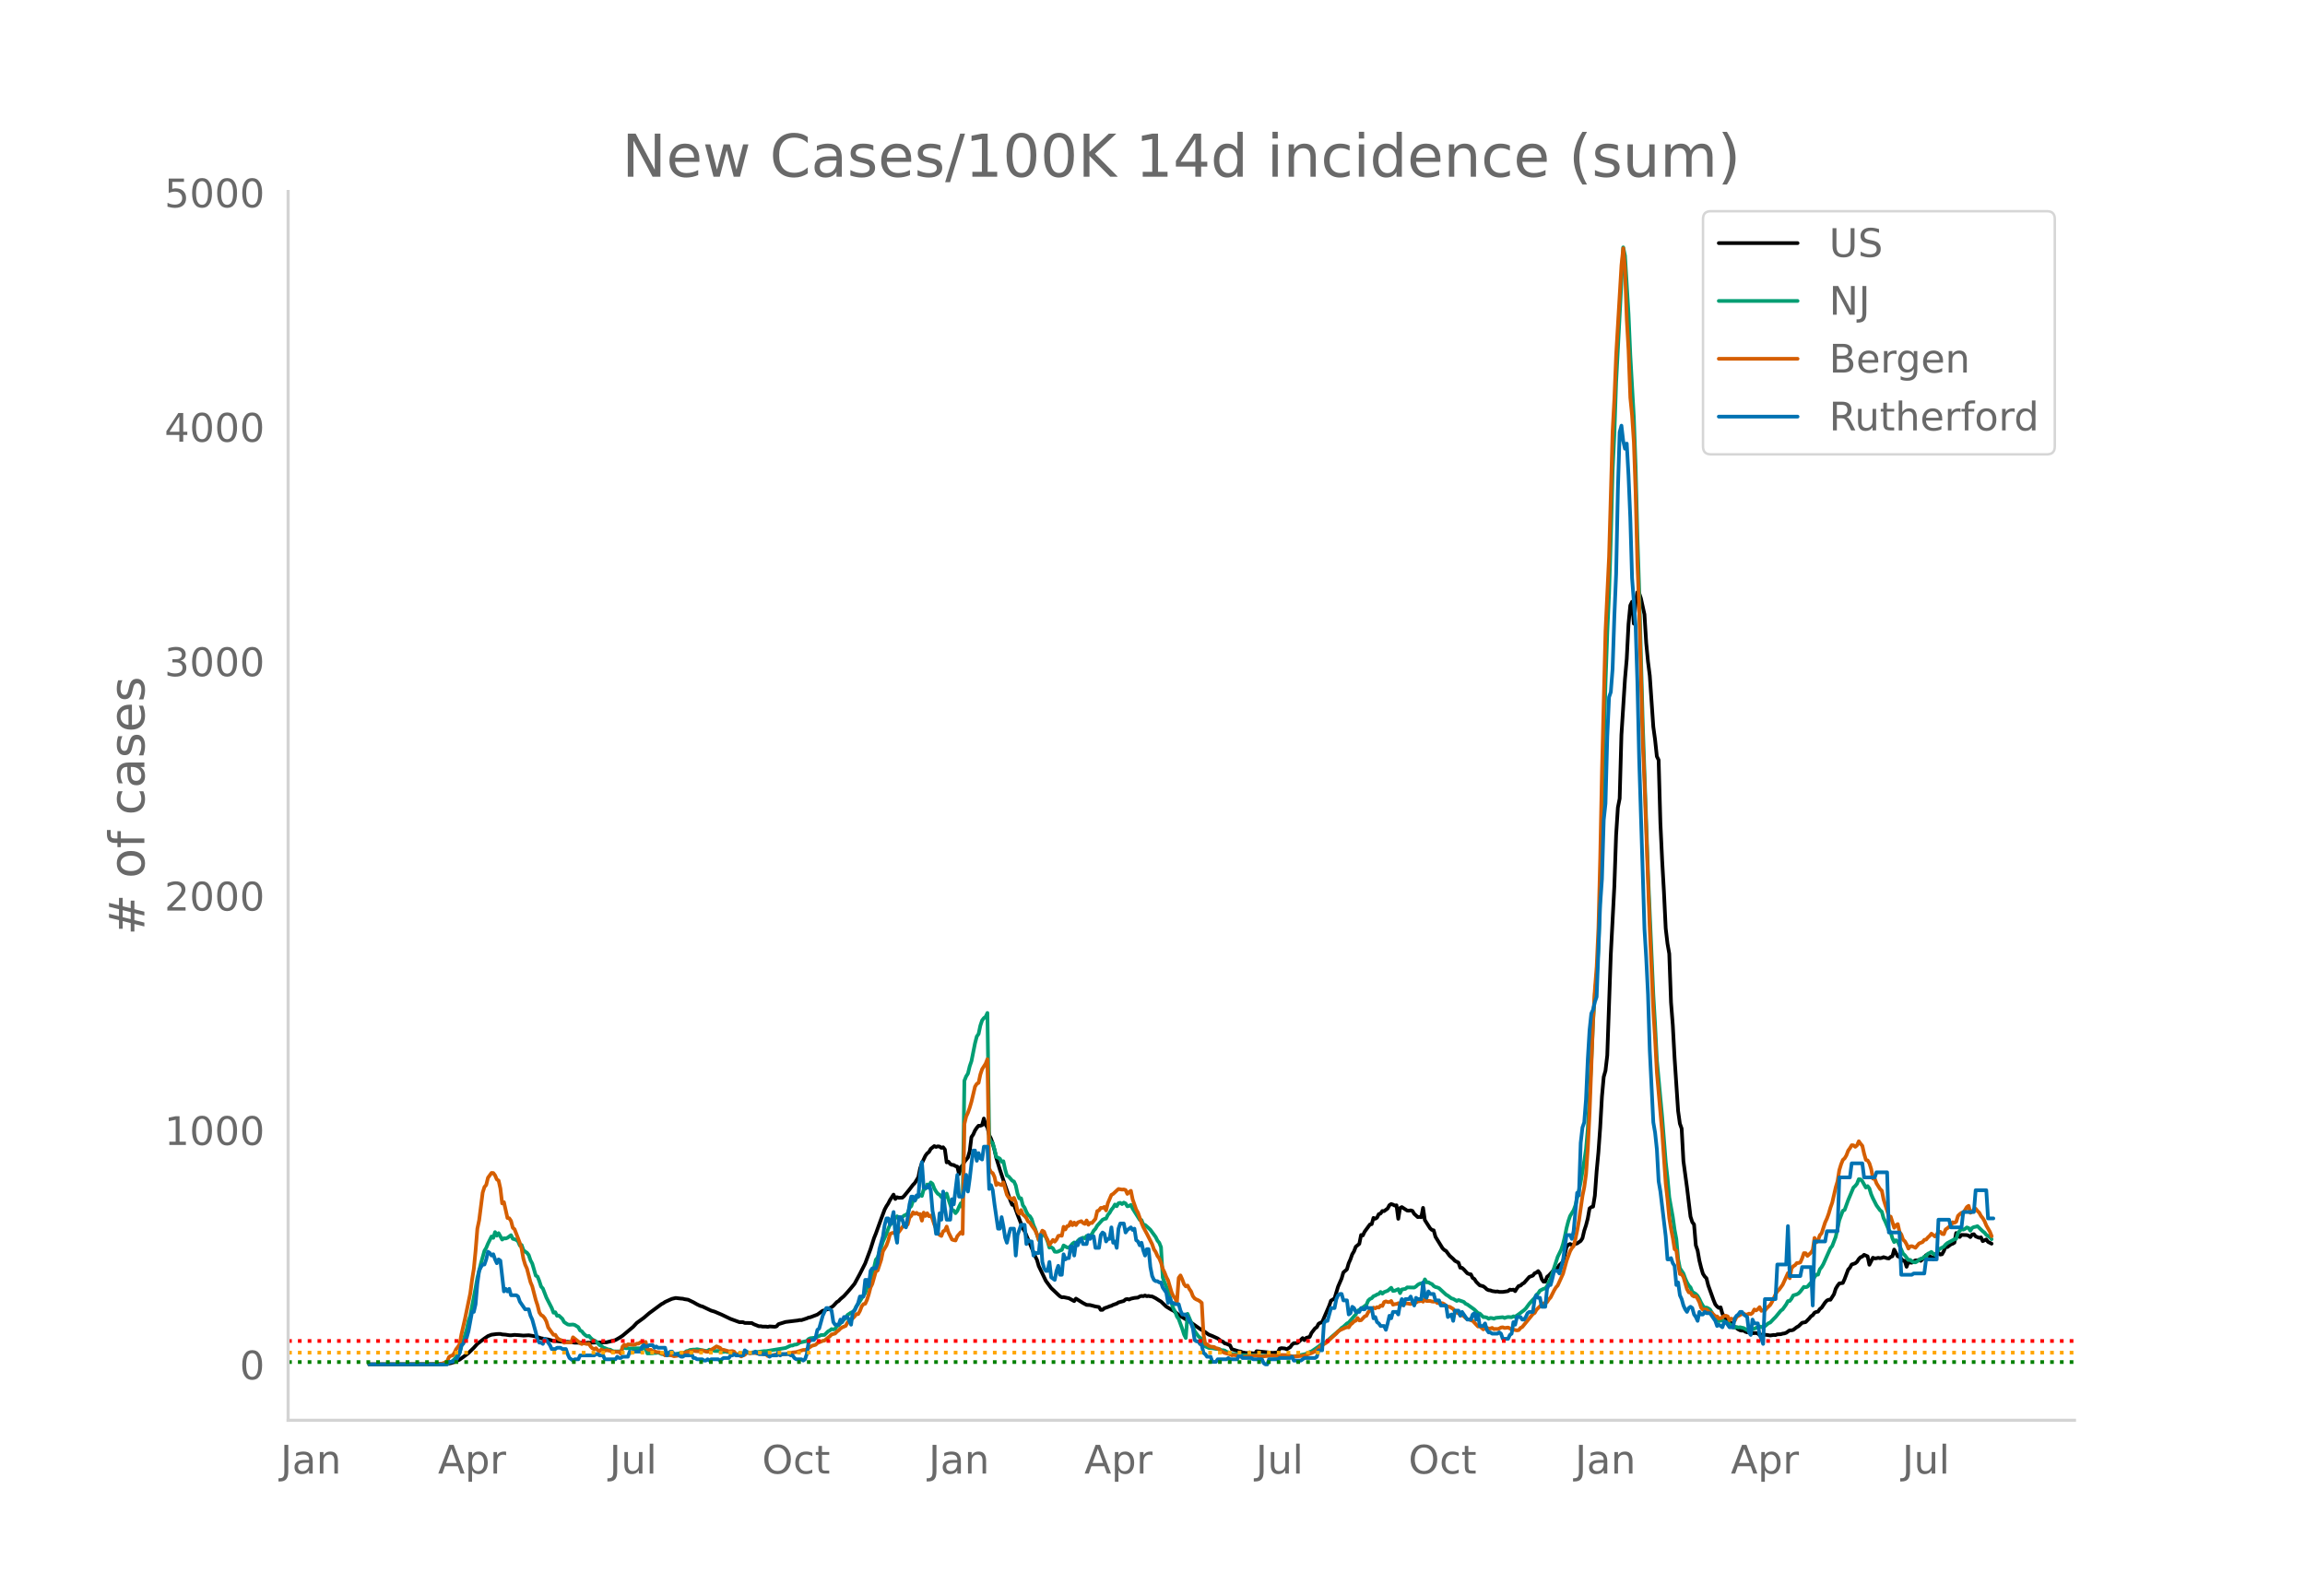 <svg height="864" viewBox="0 0 936 648" width="1248" xmlns="http://www.w3.org/2000/svg" xmlns:xlink="http://www.w3.org/1999/xlink"><defs><style>*{stroke-linecap:butt;stroke-linejoin:round}</style></defs><g id="figure_1"><path d="M0 648h936V0H0z" style="fill:#fff" id="patch_1"/><g id="axes_1"><path d="M117 576.72h725.4V77.76H117z" style="fill:none" id="patch_2"/><path clip-path="url(#p24376f0059)" d="m149.973 554.04 29.485-.102 2.157-.136 1.438-.275 1.439-.43 2.157-1.01 2.157-1.558 1.439-1.113 2.157-2.125 1.438-1.604 1.439-1.089 1.438-1.076 1.438-.981 1.439-.56 2.157-.277 1.438-.032.72.195 1.438.11 1.438.226.72.027 1.437-.173 2.158.146 1.438.137 2.158-.126 1.438.21 1.438.28 2.158.726 2.157.387.72.098 2.157.6 1.438.083 2.157.233 1.439.084.719-.043 2.876.346 3.596.053.72.12.718-.143 7.911-.183 3.596-.914 1.438-.827 1.438-.931 4.315-3.614 1.438-1.56 2.877-2.096 2.157-1.852 5.034-3.72.72-.361.719-.508 2.157-.988.72-.293 1.438-.33 2.157.246.72.045.718.196 1.439.216 2.157 1.033 1.438.827 1.439.693.719.166 3.595 1.705 1.439.427 2.876 1.232 3.596 1.724 3.596 1.31 1.438.006.72.306 2.876.049.719.442 2.157.863.72-.029.719.16 1.438-.01.719.141.72-.198 2.157.138.719-.185.719-.864 2.876-.893 3.596-.444 1.438-.168.72-.173.719.037 2.157-.707.72-.325.718-.127 2.877-1.096 2.157-1.555.72-.144.719-.372.719-.088.719-.514.72-.325.718-.544 1.439-1.545.719-.433.719-.772 1.438-1.219 1.438-1.587 1.439-1.675 1.438-1.751 2.157-3.99 2.158-4.26 2.157-5.782 1.439-4.537.719-1.77 2.157-5.973 1.438-3.834.72-1.334.719-1.084.719-1.426 1.438-2.2.72 1.76.718-.706.72.221 1.438-.059.719-.655 2.157-2.658 1.439-1.882.719-.722 1.438-2.349.72-3.545.718-2.166 1.439-3.022.719-.964.72-.549.718-1.266 1.438-1.154.72.342.719-.232.719.088.72.524.718-.234.72.92.718 5.209.72-.271.719.932.719.344.72.062.718.46.72.194.718 3.015.72-2.834.719-.634.719-1.46 1.438-1.785.72-2.518.719-5.796.719-1.017.719-1.63.719-1.082.72-.84.718-.01.72-.247.719-2.686.719 2.593.719.92.719 3.21.72 1.394.718 2.044.72 2.606.719 3.167 1.438 4.717 1.438 4.324 2.877 8.426.719 1.633.719-.021 1.438 3.973 2.158 5.507.719 1.23 1.438 3.417 2.877 6.83.719 1.45.719 2.51 2.877 5.978 2.157 2.924 2.877 2.736.719.637.719.374.719-.042 1.438.303.72.131 2.157 1.177.719-1.017 2.877 1.789 1.438.755 1.438.076 2.158.568 1.438.233.719 1.154.72-.025.718-.63 1.439-.494.719-.323.719-.19.719-.393 1.438-.485.72-.485 2.157-.589.719-.634.72-.152.718.198.72-.33 1.438-.322 1.438-.135.72-.438.718-.227.72.102.719-.283.719.297.719-.132.719.183.72.028 1.437.72 1.439.93.719.417 2.157 2.059 2.158 1.307.719.34 2.876 2.226 2.158 1.286.719.313 5.034 3.573 1.438.842 2.158 1.505 1.438.555 2.157.985 1.439 1.057.719.27.719.687.72.153 1.437.64.72 1.538 2.876.89.72.08.718.346 1.439.246.719.019.719-.28.72.311.718.071.72.211.719-1.064 6.472.69 1.438-.125.72-.045.718-1.53.72-.225 1.438.137.719.326 1.438-.884.72-1.002.719-.59 1.438-.071.719-.575 1.438-1.431.72.84.719-.923 1.438-.422.719-1.583 1.438-1.874.72-.472.719-1.384.719-.401.719-.24 2.876-6.692.72-2.043 1.438-.903 1.438-4.79 1.438-3.308.72-2.473 1.438-1.24.72-2.483.718-1.603.72-2.048.718-1.172.72-1.877 1.438-1.19.72-3.577.718.174.72-1.516 2.157-2.938.719-.13.72-2.537.718.345.72-.446.718-1.422.72-.247.719-1.028.719.048 1.438-1.07.72-1.345.718-.462.72.236.719.387.719-.112.72 5.487.718-4.378.72-.385 2.157 1.396.719.075.72-.135.718.22.72 1.183 1.438 1.315.719-.062.719.13.72-3.805.718 4.964 2.158 3.356.719.648.719.154.72 2.618 2.876 4.666.719.695.719.41 1.438 1.938 1.439 1.276.719.785 1.438.739.72 2.062.718.051.72.637 1.438 1.58.719.309.719.107.72 1.47.718.432.72 1.14 1.438 1.424 1.438.39.72.526.718.7.72.349.719.08.719.286 1.438.214.72-.073.718.195 1.439.019 2.157-.336.72-.606.718.129.72-.131.719.626.719-1.178.719-.928.719-.137.72-.698.718-.392 2.158-2.453 1.438-.534.72-.941.718-.284.72-.604.719.978.719 2.258.719 1.065.719-.01.72-1.964.718-.545 1.439-1.549.719-.974.719-.496.719-.092.72-1.118.718-.616.72-.845.719-2.688.719-3.292.719-.774.719-.36.72.39 2.157-.613 1.438-.998.719-1.1.72-3.058.718-2.189.72-2.745.719-4.11.719-.547.719-.203.719-4.448.72-9.88.718-7.652.72-9.971.719-12.725.719-7.987.719-2.506.719-6.211 1.438-40.966 1.439-27.679.719-20.773.719-11.25.719-3.643.72-25.825 1.437-22.635.72-8.247.719-14.117.719-7.604.719-1.484.72 8.9.718-8.482.72-4.29.719.316.719 2.171 1.438 6.518.72 11.653.718 7.513.72 5.679 1.438 20.786.719 5.253.719 6.78.72 1.452.718 25.58.72 15.282.719 12.648.719 14.859.719 6.195.719 4.09.72 19.839.718 9.176.72 13.286 1.438 21.538.719 5.167.719 2.02.72 13.216 1.437 10.578 1.439 11.942.719 2.25.719.937.72 8.482.718 2.07.72 4.113.719 2.905.719 2.432.719 1.123.719.734.72 2.858 2.157 6.006.719 1.74.719.859.719.562.72-.214.718 2.584 2.158 3.297.719.414.719.079.72 1.703.718-.14 1.439 1.002.719.38.719.13.719-.03.72.49.718.242 1.439.03.719.31 1.438-.066.72.198.718.66.72-.175.719-.052 1.438.138 1.438.232 1.438-.216.72.06.719-.301 1.438-.063.72-.225.718-.098.72-.246 1.438-1.011.719.014.72-.184 1.437-1.107.72-.394 1.438-1.379 1.438-.278 1.438-1.458.72-.886.719-.467.719-.992.719-.332.72-.118.718-1.038.72-.56 1.438-2.123.719-.787.719-.332.72.018 1.437-2.234.72-2.235.719-1.212.719-.946 1.438-.198.72-1.565 1.438-3.82.719-.805.719-1.3 1.438-.496.72-.587.718-1.124.72-.754.719-.269.719-.709 1.438.63.72 3.412 1.438-2.86.719.283.719-.064.719-.183.72.16.718-.123.72-.303 1.438.442.719.083.719-.626.72-.272.718-2.704 1.439 2.73.719.209 1.438 1.582.72.054.718 2.404.72-1.94.719.241.719.035.719-.566.719-.356.72.004.718-.198.72.38 1.438-1.27.719-1.035.719.07.72.225.718.538.72.836.719-2.025.719-.235.719-.363.719.699.72-.126.718-1.25.72-1.797.719.138 1.438-1.105.719-.253.72-.438.718-3.91.72.581.719 1.018.719-.839 1.438.05.72.03.718.222.72.581.719-1.026.719-.143.719.887 1.438.585.72-.182.718 1.527 1.439-.68.719.98 1.438.728h0" style="fill:none;stroke:#000;stroke-linecap:round;stroke-width:1.5" id="line2d_1"/><path clip-path="url(#p24376f0059)" d="m149.973 554.04 29.485-.105 2.157-.352.72-.329.718-.17.72-.471.719-.618 1.438-1.877.719-.77.72-2.646.718-2.066 1.439-4.836.719-3.4.719-2.109 2.157-11.329.72-4.06 1.438-5.85 1.438-5.132.72-1.196.718-1.727 1.439-2.895.719.553.719-2.336.72 1.45.718-1.02 1.438 2.605.72-.536.719.086.719-.274 1.438-1.062.72 1.451 1.438.45.719.626.719 1.685.72-.216.718 2.035.72.656.718.456.72.915.719 2.122.719 1.347 1.438 4.887.72.416.718 1.818.72 2.216.719.79 1.438 3.709 2.158 4.205.719 1.91.719-.193.719 1.447.72-.096 1.437 1.333.72 1.336 1.438.934.719.135 1.438-.096.72.184 1.438.888.719 1.32.719.372.72.925.718.654.72.473.719-.184.719.834.719.649 1.438.736 1.438 1.498.72.346.719.602 2.157.858.72.062.718.447.72.235 1.438.024.719-.021.72.42.718-1.809.72-.043.719.163.719-.035.719.141 1.438-.06 2.877-.04 1.438.125.72-.1.718 2.064 1.439-.013.719-.032.719-.143.719.002.72-.138.718.221.72.36.719.03.719.43 1.438.002 2.877-.403 2.157-.515 1.438-.018.72-.686.719-.114.719-.377 1.438-.157h.72l.718-.142 1.439.26 2.157.42.72-.025.718-.485 1.439.227.719.33 1.438-.025.72.017.718.294.72.075.719-.173.719.21.719.036 1.438.38.72.374.718.227.72-.076.719-.298 2.157-.026.72-.298.718-.17.72.218 1.438-.29.719.027 3.596-.463.719.016 7.91-1.282 2.158-.994.719-.021.72-.341.718-.048.72-.271.719-.521 2.876-.639.72-.787.718-.34 1.439-.178.719.096.719-.57.72-.248.718-.382 1.439-.061 1.438-1.426.719-.384.72-.559.718.146.72-.193.719-1.12.719-.405 2.157-2.29.72-.62.718-1.25 1.439-.961.719-.189.719-.896.72-1.514.718-.858 2.158-3.529.719-.902.719-2.283.72-1.495.718-2.08.72-1.524 1.438-6.2.719-.911.719-2.36.72-1.727.718-2.379 1.439-3.142.719-2.095.719-1.632.719-.534 1.438-2.116.72-.748.719.59.719.75.719-1.041.719-.622.72-.267.718-.655.72-2.183.719-.702.719-2.21.719.02.72-1.287.718-.433.72-.694.718.477.72-2.612.719-.338.719-1.723.72.686.718-1.499.72.577.718 1.894.72 1.214.719.916.719.42.72.936.718-.371.72.446.718-1.511.72 2.401 1.438 4.167.72.331.718 1.054.72-.902.718-1.72.72-1.414.719 1.613.719-51.356.72-1.78.718-1.118.72-2.974.719-2.102 1.438-7.22.719-2.78.72-.995.718-3.387.72-2.139.719-.926.719-.523.719-1.57.719 50.624.72 1.755.718.442.72 2.606.719 3.023 1.438.682.719 1.28.72-.204.718 3.288.72 2.514.719.407 1.438 1.685.719.363.72 1.583.718 3.352.72 1.885.719-.03.719 2.827.719 1.007.719 1.696.72 1.285.718.471.72 1.168.719 2.416.719 1.626 1.438 4.49.72-.518.718-1.927.72.014.719 1.267.719 1.75.719 2.465.719-.153.72.449.718 1.342.72.086.719-.147.719-.405.719-.238.719-1.818 1.438.816.72.09.719-.7.719-.904.719-.524.719.426.72-1.038.718-.704 1.439-.628.719.287.719-.986.719.343.72-.458.718-.666.72-1.37.719-.744.719-1.272 2.157-2.4.72-.344.718-.14.72-1.481.719-.857.719-1.28.719-.857.72-1.238.718.69.72-1.218.719-.146.719.497.719-.604.719.343.72 1.17.718-.156.72-.416.719 1.507 2.876 4.554.72.112.718 1.811.72.159 1.438 1.26.719.694 2.157 2.937.72 1.457.719.874.719 1.814.719 12.304.72 1.961 1.437 3.35 1.439 5.206.719 2.09.719 1.287.72 1.966.718 1.014 1.439 3.948.719 2.286.719 1.452.719-9.813 1.438 3.416 1.439 3.59 1.438 2.006.719.681.72.385.718 2.234.72.913 1.438.63 1.438.094 1.438.281 1.439.098.719.419.719.025.719.161.72.522.718.184 1.439.684 2.157.007 1.438.434 1.439.047 2.157.012 1.438-.108 2.158.235 2.157.103.72-.09.718.075 1.439-.067 3.595.294 1.439-.027 3.595.096 1.439-.132 3.595-.792.72-.197 1.438-.723.719-.243 1.438-.985 1.439-.993.719-.59 2.157-1.125 2.158-1.97 1.438-1.215 2.157-1.877.72-.772.719-.468 1.438-1.34.72-.365 2.156-2.519.72-.777.719-1.48 1.438-.828 2.157-1.62.72-1.707.719-.664.719-.301.72-.818.718-.244.72-.458.718-.214.72-.802.719.676.719-.618 1.438-.547 1.438-1.207.72 1.291.719-.096 1.438-.634.72 1.611.718-1.484 1.439-.244.719-.6 2.876.068.72-.446.719-.685.719-.401.719-.21.72.352.718-1.94.72 1.228.719-.045.719.46.719.278.719.79.72.413.718.161.72.298 2.876 2.652.72.404 1.437 1.09.72.2 1.438.828.719-.346 2.157.752.72.739.719.31 2.876 2.069 1.439 1.439.719.175 1.438 1.43.72.011.718.181.72.49.719-.35.719.082.719.238.719-.342 2.877-.277.719.344.719-.282.719-.15 1.438.108.72-.374.719.152 1.438-.99 2.157-1.661.72-.697 1.438-1.954 1.438-1.577.72-.74.718-1.26.72-.612.719-1.101 1.438-.724.719-.18.72-.942.718-1.62.72-1.33 1.438-4.514 1.438-4.404 1.438-2.953.72-2.197.719-2.964.719-3.557.719-2.793.719-2.115 1.438-2.34.72-1.93 1.438-6.103.719-3.462 1.438-8.525.72-4.87.718-8.196 1.439-27.845.719-15.952.719-11.057.72-6.915.718-11.614.72-23.024 1.438-58.17.719-26.52.719-20.477.72-15.698.718-22.634.72-27.198.719-15.156.719-20.92 2.876-54.733.72 3.427 1.438 23.704.719 16.645 1.438 25.369.72 19.817.718 28.261.72 21.638 1.438 53.963 2.157 61.32 2.158 49.39.719 12.303.719 14.219 2.157 23.147 1.439 18.245.719 6.39.719 7.9 1.438 8.062.72 5.142.719 3.785.719 8.08.719 3.737 1.438 2.16.72 2.01.718 1.607.72 1.25.719.768.719 1.783 1.438.9.72.752.718 1.245.72 1.546.719 1.232.719.833.719-.121.72.34.718.488.72 1.14.719 1.57.719.937.719.273.719.806.72-.272.718.008.72.217.719.397.719.203 2.157 1.645.72.415.718-.271.72.209.719-.098 1.438.333 1.438.813.72-.256.719-.078.719.068 2.157-.944.72-.298.718.336.72-.412.719.006 1.438-1.21.72-.276 1.437-1.511.72-.705 2.157-2.607.72-.51 1.437-2.012.72-1.353.719-.062.719-.914.72-1.338 1.437-.422.72-.41.719-.737 1.438-1.883.72.137.718-.21 1.438-1.67.72-.46.719-1.779.719-.973.72-.032.718-2.164.72-.885.719-1.239 2.876-6.446.72-.883 1.438-3.759 1.438-6.708 1.438-3.849.72-.328 1.438-3.95 2.157-5.148.72-.662.718-.875.72-1.855.719.078.719.746 1.438 2.561.72-.577.718.973.72 2.352.719 1.66 1.438 2.824 1.438 1.976.72.594.718 2.607.72 1.434 1.438 3.481.719.848.72 2.45.718 1.536.72-.753.719.527 2.157 4.901.72.662 1.437 1.925.72-.042.719.554.719.397.719.065.72-.4 1.437-1.106.72-.08.719-.764.719-.152.719-1.003.72-.297.718-.451.72.708.719.512.719-.75.719-1.278.719-.536 1.438-.755.72-.865.719-.607 2.876-1.546.72-.212.718-2.282.72-.95.719-.657.719.175.719-.329.72-.554.718.234.72 1.08.719-1.113.719-.364.719-.119.719-.249 2.157 2.086.72.544.719.905 1.438.906.72.866h0" style="fill:none;stroke:#009e73;stroke-linecap:round;stroke-width:1.5" id="line2d_2"/><path clip-path="url(#p24376f0059)" d="m149.973 554.04 25.889-.071 3.596-.256 1.438-.53.719-.49.72-1.665.718-.45.72-.204.719-.96.719-1.541.719-.92.719-1.163.72-3.932 1.437-6.27 2.158-10.394.719-5.473.72-4.503.718-7.372.72-8.925.719-3.39 1.438-11.252.72-2.277.718-.837.72-2.92 1.438-1.961.719.05.719.95.72 1.665.718.45.72 3.195.718 6.065.72-.5 1.438 6.423.72.112.718 1.082.72 2.768.718.602 1.439 3.717.719 1.91.72 2.317.718 4.054.72 2.39.718 1.592 1.439 5.514.719 1.705 1.438 5.555.72 2.185.718 2.86.72 1.04.719.41.719.857.72 1.389.718 2.389 1.439 2.022.719.98.719-.01.719 1.174.72.653 1.437.552.72.817.719-.113 2.157.02.72-2.092 1.438 1.153.719.552.719.694.719.327.72-.48.718.337.72.153.719-.143.719 1.185.719.725.719.275.72-.347.718.848.72.418.719-.755.719.49h.719l.719-.225 1.438.276.72.378 2.876.081.72.674.718-2.869.72-.745.719.52.719-.674 2.157.194.72-.06.718-.41.72-.01.719-.5.719-.03.719.112.72-.286.718 2.89.72.418.719-.092.719.562.719.01.719.327 1.438.102.72.429.719.174.719.633.719-.245.719.03 1.438.307.72.275 1.438-.204 2.157-1.072.72.02.718-.449.72-.092.719-.265.719.234.719-.398.72.164 1.437.081.72-.275.719-.092 1.438.46.72.101.718-.204.72-.592 1.438-.899.719-.52 1.438.582.72.776.718.04 2.158.623 1.438-.112.72.235.718 1 .72.164 1.438.786.719-.398.72-.266.718-.806.72-.072.719.317.719-.235.719-.02 1.438.255 1.438-.153.72.367 1.438.204.719.623.72-.05.718-.246.72-.04.719-.235.719.102.719-.01.719-.266 2.157.02 1.439-.347.719-.04.719-.307 1.438-.163 2.877-.868.719.01.72-.255 1.437-1.021.72-.45 1.438-.388.719-.694 2.157-.899.72-.112 2.157-1.746.72-.735 1.437-.388.72-.746.719-.54.719-.746.719-.46 1.438-.612.72-1.369 1.438-1.245.719-.45.719-.765.72-.95.718.01.72-1.276.719-1.869.719-.929.719-.153.719-1.573.72-2.267.718-2.767.72-1.46 1.438-5.064.719-.358 1.438-4.34.72-3.44 1.438-2.42.719-1.981.719-2.635.719-.357 1.438-.266.72-2.001.719 1.807 1.438-2.042.719-.664.72.235.718-.592.72-2.798.719-.704.719-1.42.719.613.72-.398.718.572.72-.082.718 2.675.72-3.257.719 1.348.719-1.103.72 1.215.718-.266.72 1.359.718 2.256 1.439 3.42.719.848.72.388.718-1.878.72-.368.718-1.562.72 2.358 1.438 2.9.72.256.718.132.72-1.725 1.438-1.634.719.694.719-44.642.72-3.022.718-1.542.72-2.053.719-2.45 1.438-6.076.719-1.164.72-.388.718-3.38.72-2.164 1.438-2.237.719-1.838.719 44.336.72 1.522.718.418.72 1.552.719 3.278.719-.704.719.5.719.235.72-1.103 1.437 5.014.72 1.164.719.224.719.644.719-.766.72 1.848.718 3.584.72 1.031.719-1.51.719 1.827.719.541.719.899.72 1.44.718.387.72 1.195 1.438 1.98.719 1.655.719 2.134.72-2.113.718-1.583.72.439.719 2.022.719 1.337.719 2.053 1.438-2.094.72.715.718-.858.72-1.47.719-.153.719.082.719-3.635.72 1.072.718-1.318.72-.163.719-1.603.719 1.358.719-1.062.719 1 .72-1.061 1.437-.52.72.734.719.368.719-1.389.719 1.756.72-.786.718.092 1.439-1.715.719-3.145.719-.307.719-.99.72.02.718-.418.72 1.419.719-2.971 1.438-3.34.719-.398 1.438-1.358.72-.633 1.438.256.719-.072.719.225.72 1.582.718-.776.72-.48.719 3.503 1.438 4.125.719 1.256 1.438 4.135.72 1.716 1.438 2.675 2.157 4.258.72 2.093.718 1.052.72 1.644.719.98.719 1.757.719 2.47.72 1.481.718 1.869.72 1.358 1.438 4.911.719 1.501.719.899.72 1.603.718-9.935.72-.99.719 1.592.719 1.95.719.91.719-.338.72 1.389.718 1.031.72 1.88.719.928.719.43.719.295.719.45.72.633.718 12.804.72 3.86.719.153.719.623.719.327 1.438.153.72.46.718.132.72.429.719.725 1.438.653 2.157.562.72.408.719-.132 1.438.214 1.438.49.72.082 2.876-.204.72-.215 2.157-.122.719.275 1.438.133 2.877-.408 1.438-.03 1.438.101 1.438-.306 2.877.01 2.157.51 1.439.062 2.157-.174 1.438-.214 2.877-.98 1.438-.674.72-.592 1.438-1.46.719-.338.719-.592.72-.388.718-.541 1.439-1.41 2.157-1.95.72-.827.718-.52 2.158-.98.719-.266.72.102.718-1.133.72-.552.718-.745.72-.296.719-1.072.719.98.72-.102 1.437-1.532.72-.265.719-1.44.719-.684.719-.5.72-.685.718.307.72-.5.718.163.72-.797.719.153.719-1.572.72-.296.718.286.72.01.718-.44.72 1.492.719-.215.719-.071.72-.307.718 1.256.72-.806 1.438-.358.719-.02 1.438.265.72-.316.718-.03.72-.225.719-.5.719-.062.719-.204.72.378.718-1.032.72.756 1.438-.01.719.214.719.082.72-.174.718.715 1.439.04.719.062.719.378.719.766.72.224.718.072 1.439.868.719 1.062.719.439.719.214.72.715.718.122.72.388.719.705.719.541.719.051.719.358.72.224 2.157 2.308.719-.082 1.438 1.246.72-.541.718-.123.72.388.719-.092.719-.234.719.52.719-.122.72.081.718-.224.72-.409.719-.092.719.297 1.438-.194 1.438.755 2.158.398.719-.122.719-.868.72-.398 4.314-5.27.72-.428.718-1.297 2.158-2.134.719-.49.719.02.72-.51.718-1.113.72-.786 1.438-2.86.719-1.184.719-.796 2.157-4.759 1.439-5.268 1.438-3.89.72-1.267.718-.817.72-2.93.719-3.41.719-4.034 1.438-10.068.72-3.503.718-5.299.72-10.589.719-14.346 1.438-38.087.719-11.988.72-9.19.718-15.806.72-28.202.719-35.616 1.438-56.773 1.438-30.112 1.438-50.748.72-13.336.719-17.828 2.157-36.412.72-6.893.718 8.465.72 20.412.719 12.457.719 19.32.719 7.249.72 10.854.718 20.412.72 28.53.719 18.215 1.438 54.241.719 16.552 2.157 60.01 1.439 32.9.719 11.63.719 13.478 2.157 24.394 1.439 20.728.719 6.361.719 7.577.72 4.493.718 3.594.72 4.564.719.531.719 5.606.719 3.952.719.081.72 1.154 1.437 4.912.72 1.286.719.082.719 1.195.719.418.72-.153.718 1.072.72 1.41.719 2.225.719.797.719-.123.719.051 1.438 1.41.72-.062 1.438 1.43.719.03.719.838.72-.133.718-.368.72-.561.719-.051.719.275.719 1.563.719-.664.72.286.718.45.72-1.471 2.157-1.154.719-.164.72.44.718-.082.72-.337.719.194.719-.541.719-1.348.72.378.718-.49.72-.838.718 1.511.72-.306.719.143.719-.909 1.438-1.347.72-1.205 1.438-3.115.719-1.215.719-.664 1.438-1.98 2.158-4.749.719 2.104.719-4.003.72-.868.718-.429.72-.867.718-.041.72-.245.719-1.634.719-2.104.72.031.718 1.093 1.438-1.318.72-1.102.719-4.881.719 1.817.72-.857.718-2.053.72-.776 1.438-4.452.719-1.542.719-1.97.72-2.482.718-2.021 1.439-6.25.719-2.41.719-4.564.719-2.338.72-1.787.718-.633.72-1.205.719-1.91.719-1.01.719-1.205.719.051.72.603.718-.603.72-1.664.719 1.041.719.838.719 3.165.719 2.532.72.225.718 1.225.72 2.308.719 3.88.719-.01.719 1.92 1.438 2.287.72.684.718 3.553 2.158 6.872.719.102 1.438 4.514.72-1.062.719-.419.719 3.196.719 1.031.719 2.073.72.684.718 1.226.72 1.715.719-.888.719-.082 1.438.643 1.438-1.736 1.439-.571.719-.92.719-.102.719-.867.72-.644.718-.888 1.439 1.144.719-.746.719-1.225.719.071.72.868.718.092.72-1.92.719-.48.719-.622.719-.399.719-1.419.72.235.718-.45.72-2.368.719-.705.719-.54.719.03 1.438-2.359.72-.51.718 2.828.72-.49.719-.889.719-.255.719.909.72.694.718 1.338.72.878.719 1.246.719 1.766 1.438 2.492.72 1.817h0" style="fill:none;stroke:#d55e00;stroke-linecap:round;stroke-width:1.5" id="line2d_3"/><path clip-path="url(#p24376f0059)" d="M149.973 554.04h31.642l.72-1.04h1.437l.72-.52h.719l1.438-3.12.72-3.12.718-.521.72-1.56.719-1.04.719-2.6 1.438-7.801h.72l.718-3.12.72-8.322.719-5.2.719-1.56.719-1.04h.72l.718-2.08.72-3.121.718.52.72 1.04.719-.52.719 2.08.72 1.56.718-1.56.72.52 1.438 12.482.719-1.04.719 1.04.72-1.04.718 2.6h2.158l.719.52.719 2.08 2.157 3.12h1.439l.719 2.6.719 1.56 1.438 5.202.72 3.12.718 1.04h.72l.719.52.719-2.08.72.52 1.437 2.08.72 1.56h1.438l.719-.52h1.438l.72.52h1.438l.719 2.08.719 1.56 1.438 1.04.72-.52h1.438l.719-1.56h5.753l.72-.52h.718l.72.52h1.438l.719 1.56h4.315l.719-1.04.719.52h.72l.718-.52h2.158l.719-2.08.719.52.72-.52h2.876l.719-2.08.719-.52.72.52h.718l.72-.52h1.438l.719 1.04.719-.52.72.52h2.876l.719 3.12.719-1.04.72-.52h.718l.72 1.04h1.438l1.438 1.04h.72l.718-.52h2.158l.719-.52.719 1.56h.72l.718.52h2.158l.719.52h.719l.72-.52.718.52.72-.52h2.876l.72.52 1.437-1.04h2.158l.719-1.04h.72l.718-.52.72.52h2.876l.72-2.08 1.437 1.04h2.158l.719-.52 1.438 1.04h3.596l.72 1.04.718-.52h2.158l.719-1.56.719 1.56.72-.52h2.876l.719.52h.719l.72 1.04.718.52h2.158l.719.52.719-.52.72-2.08.718-4.68.72-1.04h1.438l.719-1.04.719-3.12.72-.52 1.437-5.201 1.439-3.12h.719l1.438 1.04.72 4.68.718 1.04h1.439l.719-2.08.719 1.04.72-2.08h1.437l1.439 3.12.719-5.2.719-.52 1.438-3.12.72-2.601h1.438l.719-6.76h.719l.72 2.6.718-6.241.72-1.04h1.438l.719-2.08.719-5.721 1.438-5.201.72-4.68.719-2.6h.719l.719 2.6.719-2.08.72-3.121.718 8.84.72 3.641.719-10.4h.719l.719 1.04.719 2.6.72.52.718-4.16.72-5.201.719-3.12h.719l.719 1.56.72-2.08.718.52.72-9.362.718-4.68.72 10.4h1.438l.72-1.04.718 2.08.72 8.322.718 3.64.72 5.72h.719l.719-8.32.72 2.6.718-11.441.72 6.76.718 4.681h1.439l.719-8.32.72 2.08 1.437-11.962.72 8.841h1.438l.719-3.12.72-5.72.718 6.76.72-5.2.719-6.241.719-5.201h.719l.719 4.16.72-3.12.718 2.08.72.52.719-5.2h1.438l.719 17.162.72-1.56.718 2.08.72 5.72 1.438 9.882h.719l.719-4.68.72 3.64.718 4.68.72 2.08.719-3.12.719-2.6h1.438l.72 10.92.718-8.32 1.439-4.16h1.438l.719 7.8.72-1.56.718.52h.72l.719 5.72.719-1.04h1.438l.72-7.28.718 10.921.72 2.6.719 1.04h.719l.719-3.64.719 6.24 1.438 1.041.72-3.64.719-2.08.719 3.64h.719l.719-8.321.72 2.08.718-.52h.72l.719-4.68h.719l.719 3.64.719-5.2.72 1.04.718-2.08.72-.52.719 2.08h1.438l.719-3.641.72 1.56.718-1.04h.72l.719 4.68h1.438l.719-5.2.72-1.04.718.52.72 3.12.719-1.04h.719l.719-4.68.719 6.24.72-.52.718 2.6.72-7.8.719-2.08h1.438l.719 3.64.72-1.04 1.437-1.04h0l.72 1.04.719-.52.719 4.68.719.52.72 1.56.718-1.04.72 3.12.719 2.08.719-2.6h.719l.719 7.281.72 3.64.718 1.561.72.52h.719l.719.52h.719l.719 2.08 1.438 2.08.72 4.161.719-2.08.719 2.08h.719l.719.52h1.438l.72 2.6.719 1.56h1.438l.719 1.04.72 1.561.718 1.04.72 2.08.719 4.68.719.52h.719l.719 1.041.72.52.718 3.12.72.52.719 1.04h1.438l.719 2.08h1.438l.72-1.04h3.595l.72-.52.718.52h2.877l.72-1.56h.718l.72 1.04h3.595l.72.52h3.595l.72 1.56.718.521h.72l.719-2.08h3.595l.72-.52h4.314l.72-.52.719 1.56h2.876l1.438-1.04h4.315l.72-.52.719-2.6h1.438l.719-10.922.72-1.04h.718l1.439-5.2h1.438l.72-3.641.718-1.56.72-.52h.718l.72 2.6h1.438l.72 5.72.718-.52.72-2.6.718.52.72 1.56h1.438l.72-1.56.718.52h.72l.718-1.04.72.52h1.438l.72 4.16.718-.52.72 2.081.718.52.72 1.04h1.438l.72 1.56.718-2.6.72-3.12.718 1.04.72-2.6h1.438l.72 1.04.718-4.16.72-2.081.719 2.6.719-2.6h1.438l.72-1.04.718 2.08.72 1.56.719-3.12.719.52h1.438l.72-6.76.718 5.72.72.52.719-2.6.719 1.04h1.438l.72 2.6h1.437l.72 2.08h2.157l.72 4.68 1.437-1.04.72 2.601.719-4.16h1.438l.72 2.08.718-1.56 2.158 3.12h1.438l.72-2.08.718-.52.72 2.6.719-2.08.719 4.68h1.438l.72-1.04.718 2.6.72 1.04h.719l.719.52h2.157l.72-.52.718.52.72 2.08h2.157l.72-1.56.718-.52.72-4.68.719 1.04.719-3.12h1.438l.72 1.04h.718l.72-1.04.719-1.56.719-.52h1.438l.72-5.201.718-1.56.72 1.04h.719l.719 3.64h1.438l.72-7.28.718-1.56h.72l.719-2.601.719-3.12h1.438l.72 1.04 1.437-5.2 1.439-10.402h1.438l.72 1.56.718-3.12 1.439-15.602.719 1.04.719-21.322.719-6.241.72-2.08.718-9.361.72-16.122.719-11.962.719-6.76.719-1.56.719-3.12.72-2.081 1.437-37.444.72-10.402.719-23.922.719-6.761.719-27.043.72-16.122.718-2.08.72-9.361.719-21.323.719-17.162.719-34.324.719-23.403.72-2.6.718 6.24.72 3.121.719-2.08.719 13.002.719 17.161.719 24.443 1.438 19.242.72 22.883.719 31.204 1.438 45.765.719 23.403.72 11.961.718 14.562.72 22.882 1.438 29.124.719 4.16.719 6.761.72 13.001.718 4.16 2.158 18.203.719 9.361h.719l.72-.52.718 2.08.72 1.04.719 7.801.719-1.04.719 5.2.719 1.56.72 2.601.718 1.56.72 1.04.719-1.56.719-.52.719.52.719 2.6.72 1.04.718 1.561.72-3.64.719 1.04h.719l.719-1.04.719.52h1.438l2.158 3.12.719 2.08.719-.52 1.438 1.04.72-2.08h.719l1.438 2.08h1.438l.72-3.64.718-1.04.72-.52.719-1.04h.719l.719 1.04 1.438 1.04.72 6.24.719 1.04.719-6.24.719 1.56h1.438l.72 4.68.718 1.56.72 2.081.719-18.202h4.315l.719-14.042h3.595l.72-15.601.719 20.282h4.315l.719-3.64h3.595l.72 15.601.719-26.003h4.315l.719-4.16h4.315l.719-21.843h4.315l.719-5.72h4.315l.719 5.72h4.315l.719-2.08h4.315l.719 24.443h4.315l.719 17.162h4.315l.719-.52h4.315l.719-5.72h4.315l.719-16.123h4.315l.719 3.12h4.315l.719-6.24h4.315l.719-8.841h4.315l.719 11.441h2.157" style="fill:none;stroke:#0072b2;stroke-linecap:round;stroke-width:1.5" id="line2d_4"/><path clip-path="url(#p24376f0059)" d="M117 553.088h725.4" style="fill:none;stroke:green;stroke-dasharray:1.5,2.475;stroke-dashoffset:0;stroke-width:1.5" id="line2d_5"/><path clip-path="url(#p24376f0059)" d="M117 549.28h725.4" style="fill:none;stroke:orange;stroke-dasharray:1.5,2.475;stroke-dashoffset:0;stroke-width:1.5" id="line2d_6"/><path clip-path="url(#p24376f0059)" d="M117 544.521h725.4" style="fill:none;stroke:red;stroke-dasharray:1.5,2.475;stroke-dashoffset:0;stroke-width:1.5" id="line2d_7"/><path d="M117 576.72V77.76" style="fill:none;stroke:#d3d3d3;stroke-linecap:square;stroke-linejoin:miter;stroke-width:1.25" id="patch_3"/><path d="M117 576.72h725.4" style="fill:none;stroke:#d3d3d3;stroke-linecap:square;stroke-linejoin:miter;stroke-width:1.25" id="patch_4"/><g id="matplotlib.axis_1"><g id="xtick_1"><g style="fill:#696969" transform="matrix(.16 0 0 -.16 113.908 598.378)" id="text_1"><defs><path d="M9.813 72.906h9.859V5.078q0-13.187-5-19.14-5-5.954-16.094-5.954h-3.75v8.297h3.078q6.531 0 9.219 3.672Q9.813-4.39 9.813 5.078z" id="DejaVuSans-74"/><path d="M34.281 27.484q-10.89 0-15.093-2.484-4.204-2.484-4.204-8.5 0-4.781 3.157-7.594 3.156-2.797 8.562-2.797 7.485 0 12 5.297 4.516 5.297 4.516 14.078v2zm17.922 3.72V0H43.22v8.297Q40.14 3.328 35.547.953q-4.594-2.375-11.234-2.375-8.391 0-13.36 4.719Q6 8.016 6 15.922q0 9.219 6.172 13.906 6.187 4.688 18.437 4.688h12.61v.89q0 6.203-4.078 9.594-4.078 3.39-11.453 3.39-4.688 0-9.141-1.124-4.438-1.125-8.531-3.375v8.312q4.921 1.906 9.562 2.844 4.64.953 9.031.953 11.875 0 17.735-6.156 5.86-6.14 5.86-18.64z" id="DejaVuSans-97"/><path d="M54.89 33.016V0h-8.984v32.719q0 7.765-3.031 11.61-3.031 3.858-9.078 3.858-7.281 0-11.484-4.64-4.204-4.625-4.204-12.64V0H9.08v54.688h9.03v-8.5q3.235 4.937 7.594 7.374Q30.078 56 35.797 56q9.422 0 14.25-5.828 4.844-5.828 4.844-17.156z" id="DejaVuSans-110"/></defs><use xlink:href="#DejaVuSans-74"/><use x="29.492" xlink:href="#DejaVuSans-97"/><use x="90.771" xlink:href="#DejaVuSans-110"/></g></g><g id="xtick_2"><g style="fill:#696969" transform="matrix(.16 0 0 -.16 177.843 598.378)" id="text_2"><defs><path d="M34.188 63.188 20.797 26.906h26.812zm-5.579 9.718h11.188L67.578 0h-10.25l-6.64 18.703h-32.86L11.188 0H.78z" id="DejaVuSans-65"/><path d="M18.11 8.203v-29H9.077v75.484h9.031v-8.296q2.844 4.875 7.157 7.234Q29.594 56 35.594 56q9.968 0 16.187-7.906 6.235-7.907 6.235-20.797T51.78 6.484q-6.218-7.906-16.187-7.906-6 0-10.328 2.375-4.313 2.375-7.157 7.25zm30.578 19.094q0 9.906-4.079 15.547-4.078 5.64-11.203 5.64-7.14 0-11.218-5.64-4.079-5.64-4.079-15.547 0-9.906 4.078-15.547 4.079-5.64 11.22-5.64 7.124 0 11.202 5.64t4.078 15.547z" id="DejaVuSans-112"/><path d="M41.11 46.297q-1.516.875-3.297 1.281Q36.03 48 33.89 48q-7.625 0-11.703-4.953-4.079-4.953-4.079-14.234V0H9.08v54.688h9.03v-8.5q2.844 4.984 7.375 7.39Q30.031 56 36.531 56q.922 0 2.047-.125 1.125-.11 2.484-.36z" id="DejaVuSans-114"/></defs><use xlink:href="#DejaVuSans-65"/><use x="68.408" xlink:href="#DejaVuSans-112"/><use x="131.885" xlink:href="#DejaVuSans-114"/></g></g><g id="xtick_3"><g style="fill:#696969" transform="matrix(.16 0 0 -.16 247.473 598.378)" id="text_3"><defs><path d="M8.5 21.578v33.11h8.984V21.922q0-7.766 3.016-11.656 3.031-3.875 9.094-3.875 7.265 0 11.484 4.64 4.234 4.64 4.234 12.656v31h8.985V0h-8.984v8.406Q42.047 3.422 37.718 1q-4.313-2.422-10.032-2.422-9.421 0-14.312 5.86Q8.5 10.296 8.5 21.578zM31.11 56z" id="DejaVuSans-117"/><path d="M9.422 75.984h8.984V0H9.422z" id="DejaVuSans-108"/></defs><use xlink:href="#DejaVuSans-74"/><use x="29.492" xlink:href="#DejaVuSans-117"/><use x="92.871" xlink:href="#DejaVuSans-108"/></g></g><g id="xtick_4"><g style="fill:#696969" transform="matrix(.16 0 0 -.16 309.454 598.378)" id="text_4"><defs><path d="M39.406 66.219q-10.75 0-17.078-8.016-6.312-8-6.312-21.828 0-13.766 6.312-21.781 6.328-8 17.078-8 10.735 0 17.016 8 6.281 8.015 6.281 21.781 0 13.828-6.281 21.828-6.281 8.016-17.016 8.016zm0 8q15.328 0 24.5-10.281 9.188-10.282 9.188-27.563 0-17.234-9.188-27.516-9.172-10.28-24.5-10.28-15.375 0-24.593 10.25-9.204 10.265-9.204 27.546t9.204 27.563q9.218 10.28 24.593 10.28z" id="DejaVuSans-79"/><path d="M48.781 52.594v-8.407q-3.812 2.11-7.64 3.157-3.828 1.047-7.735 1.047-8.75 0-13.593-5.547-4.829-5.532-4.829-15.547 0-10.016 4.829-15.563 4.843-5.53 13.593-5.53 3.907 0 7.735 1.046 3.828 1.047 7.64 3.156V2.094Q45.016.344 40.984-.531q-4.015-.89-8.562-.89-12.36 0-19.64 7.765-7.266 7.765-7.266 20.953 0 13.375 7.343 21.031Q20.22 56 33.016 56q4.14 0 8.093-.86 3.953-.843 7.672-2.546z" id="DejaVuSans-99"/><path d="M18.313 70.219V54.688h18.5v-6.985h-18.5V18.016q0-6.688 1.828-8.594 1.828-1.906 7.453-1.906h9.218V0h-9.218q-10.407 0-14.36 3.875-3.953 3.89-3.953 14.14v29.688H2.687v6.984h6.594V70.22z" id="DejaVuSans-116"/></defs><use xlink:href="#DejaVuSans-79"/><use x="78.711" xlink:href="#DejaVuSans-99"/><use x="133.691" xlink:href="#DejaVuSans-116"/></g></g><g id="xtick_5"><g style="fill:#696969" transform="matrix(.16 0 0 -.16 377.115 598.378)" id="text_5"><use xlink:href="#DejaVuSans-74"/><use x="29.492" xlink:href="#DejaVuSans-97"/><use x="90.771" xlink:href="#DejaVuSans-110"/></g></g><g id="xtick_6"><g style="fill:#696969" transform="matrix(.16 0 0 -.16 440.33 598.378)" id="text_6"><use xlink:href="#DejaVuSans-65"/><use x="68.408" xlink:href="#DejaVuSans-112"/><use x="131.885" xlink:href="#DejaVuSans-114"/></g></g><g id="xtick_7"><g style="fill:#696969" transform="matrix(.16 0 0 -.16 509.96 598.378)" id="text_7"><use xlink:href="#DejaVuSans-74"/><use x="29.492" xlink:href="#DejaVuSans-117"/><use x="92.871" xlink:href="#DejaVuSans-108"/></g></g><g id="xtick_8"><g style="fill:#696969" transform="matrix(.16 0 0 -.16 571.941 598.378)" id="text_8"><use xlink:href="#DejaVuSans-79"/><use x="78.711" xlink:href="#DejaVuSans-99"/><use x="133.691" xlink:href="#DejaVuSans-116"/></g></g><g id="xtick_9"><g style="fill:#696969" transform="matrix(.16 0 0 -.16 639.602 598.378)" id="text_9"><use xlink:href="#DejaVuSans-74"/><use x="29.492" xlink:href="#DejaVuSans-97"/><use x="90.771" xlink:href="#DejaVuSans-110"/></g></g><g id="xtick_10"><g style="fill:#696969" transform="matrix(.16 0 0 -.16 702.818 598.378)" id="text_10"><use xlink:href="#DejaVuSans-65"/><use x="68.408" xlink:href="#DejaVuSans-112"/><use x="131.885" xlink:href="#DejaVuSans-114"/></g></g><g id="xtick_11"><g style="fill:#696969" transform="matrix(.16 0 0 -.16 772.447 598.378)" id="text_11"><use xlink:href="#DejaVuSans-74"/><use x="29.492" xlink:href="#DejaVuSans-117"/><use x="92.871" xlink:href="#DejaVuSans-108"/></g></g></g><g id="matplotlib.axis_2"><g id="ytick_1"><g style="fill:#696969" transform="matrix(.16 0 0 -.16 97.32 560.119)" id="text_12"><defs><path d="M31.781 66.406q-7.61 0-11.453-7.5Q16.5 51.422 16.5 36.375q0-14.984 3.828-22.484 3.844-7.5 11.453-7.5 7.672 0 11.5 7.5 3.844 7.5 3.844 22.484 0 15.047-3.844 22.531-3.828 7.5-11.5 7.5zm0 7.813q12.266 0 18.735-9.703 6.468-9.688 6.468-28.141 0-18.406-6.468-28.11-6.47-9.687-18.735-9.687-12.25 0-18.718 9.688-6.47 9.703-6.47 28.109 0 18.453 6.47 28.14Q19.53 74.22 31.78 74.22z" id="DejaVuSans-48"/></defs><use xlink:href="#DejaVuSans-48"/></g></g><g id="ytick_2"><g style="fill:#696969" transform="matrix(.16 0 0 -.16 66.78 464.932)" id="text_13"><defs><path d="M12.406 8.297h16.11v55.625l-17.532-3.516v8.985l17.438 3.515h9.86V8.296H54.39V0H12.406z" id="DejaVuSans-49"/></defs><use xlink:href="#DejaVuSans-49"/><use x="63.623" xlink:href="#DejaVuSans-48"/><use x="127.246" xlink:href="#DejaVuSans-48"/><use x="190.869" xlink:href="#DejaVuSans-48"/></g></g><g id="ytick_3"><g style="fill:#696969" transform="matrix(.16 0 0 -.16 66.78 369.746)" id="text_14"><defs><path d="M19.188 8.297h34.421V0H7.33v8.297q5.609 5.812 15.296 15.594 9.703 9.797 12.188 12.64 4.734 5.313 6.609 9 1.89 3.688 1.89 7.25 0 5.813-4.078 9.469-4.078 3.672-10.625 3.672-4.64 0-9.797-1.61-5.14-1.609-11-4.89v9.969Q13.767 71.78 18.938 73q5.188 1.219 9.485 1.219 11.328 0 18.062-5.672 6.735-5.656 6.735-15.125 0-4.5-1.688-8.531-1.672-4.016-6.125-9.485-1.218-1.422-7.765-8.187-6.532-6.766-18.453-18.922z" id="DejaVuSans-50"/></defs><use xlink:href="#DejaVuSans-50"/><use x="63.623" xlink:href="#DejaVuSans-48"/><use x="127.246" xlink:href="#DejaVuSans-48"/><use x="190.869" xlink:href="#DejaVuSans-48"/></g></g><g id="ytick_4"><g style="fill:#696969" transform="matrix(.16 0 0 -.16 66.78 274.56)" id="text_15"><defs><path d="M40.578 39.313Q47.656 37.797 51.625 33q3.984-4.781 3.984-11.813 0-10.78-7.422-16.703-7.421-5.906-21.093-5.906-4.578 0-9.438.906-4.86.907-10.031 2.72v9.515q4.094-2.39 8.969-3.61 4.89-1.218 10.218-1.218 9.266 0 14.125 3.656 4.86 3.656 4.86 10.64 0 6.454-4.516 10.079-4.515 3.64-12.562 3.64h-8.5v8.11h8.89q7.266 0 11.125 2.906 3.86 2.906 3.86 8.375 0 5.61-3.985 8.61-3.968 3.015-11.39 3.015-4.063 0-8.703-.89-4.641-.876-10.203-2.72v8.782q5.624 1.562 10.53 2.344 4.907.78 9.25.78 11.235 0 17.766-5.109 6.547-5.093 6.547-13.78 0-6.063-3.468-10.235-3.47-4.172-9.86-5.782z" id="DejaVuSans-51"/></defs><use xlink:href="#DejaVuSans-51"/><use x="63.623" xlink:href="#DejaVuSans-48"/><use x="127.246" xlink:href="#DejaVuSans-48"/><use x="190.869" xlink:href="#DejaVuSans-48"/></g></g><g id="ytick_5"><g style="fill:#696969" transform="matrix(.16 0 0 -.16 66.78 179.373)" id="text_16"><defs><path d="M37.797 64.313 12.89 25.39h24.906zm-2.594 8.593H47.61V25.391h10.407v-8.203H47.609V0h-9.812v17.188H4.89v9.515z" id="DejaVuSans-52"/></defs><use xlink:href="#DejaVuSans-52"/><use x="63.623" xlink:href="#DejaVuSans-48"/><use x="127.246" xlink:href="#DejaVuSans-48"/><use x="190.869" xlink:href="#DejaVuSans-48"/></g></g><g id="ytick_6"><g style="fill:#696969" transform="matrix(.16 0 0 -.16 66.78 84.186)" id="text_17"><defs><path d="M10.797 72.906h38.719v-8.312H19.828v-17.86q2.14.735 4.281 1.094 2.157.36 4.313.36 12.203 0 19.328-6.688 7.14-6.688 7.14-18.11 0-11.765-7.328-18.296-7.328-6.516-20.656-6.516-4.593 0-9.36.781-4.75.782-9.827 2.344v9.922q4.39-2.39 9.078-3.563 4.687-1.171 9.906-1.171 8.453 0 13.375 4.437 4.938 4.438 4.938 12.063 0 7.609-4.938 12.047-4.922 4.453-13.375 4.453-3.953 0-7.89-.875-3.922-.875-8.016-2.735z" id="DejaVuSans-53"/></defs><use xlink:href="#DejaVuSans-53"/><use x="63.623" xlink:href="#DejaVuSans-48"/><use x="127.246" xlink:href="#DejaVuSans-48"/><use x="190.869" xlink:href="#DejaVuSans-48"/></g></g><g style="fill:#696969" transform="matrix(0 -.2 -.2 0 58.62 379.813)" id="text_18"><defs><path d="M51.125 44H36.922l-4.11-16.313h14.313zm-7.328 27.781-5.078-20.265h14.265L58.11 71.78h7.813L60.89 51.516h15.234V44h-17.14l-4-16.313h15.53V20.22H53.079L48 0h-7.813l5.032 20.219H30.906L25.875 0h-7.86l5.079 20.219H7.719v7.468h17.187L29 44H13.281v7.516h17.625l4.985 20.265z" id="DejaVuSans-35"/><path d="M30.61 48.39q-7.22 0-11.422-5.64-4.204-5.64-4.204-15.453 0-9.813 4.172-15.453 4.188-5.64 11.453-5.64 7.188 0 11.375 5.655 4.203 5.672 4.203 15.438 0 9.719-4.203 15.406-4.187 5.688-11.375 5.688zm0 7.61q11.718 0 18.406-7.625 6.703-7.61 6.703-21.078 0-13.422-6.703-21.078-6.688-7.64-18.407-7.64-11.765 0-18.437 7.64-6.656 7.656-6.656 21.078 0 13.469 6.656 21.078Q18.844 56 30.609 56z" id="DejaVuSans-111"/><path d="M37.11 75.984V68.5h-8.594q-4.828 0-6.72-1.953-1.874-1.953-1.874-7.031v-4.828h14.797v-6.985H19.922V0H10.89v47.703H2.297v6.984h8.594V58.5q0 9.125 4.25 13.297 4.25 4.187 13.468 4.187z" id="DejaVuSans-102"/><path d="M44.281 53.078v-8.5q-3.797 1.953-7.906 2.922-4.094.984-8.5.984-6.688 0-10.031-2.047-3.344-2.046-3.344-6.156 0-3.125 2.39-4.906 2.391-1.781 9.626-3.39l3.078-.688q9.562-2.047 13.593-5.781 4.032-3.735 4.032-10.422 0-7.625-6.032-12.078-6.03-4.438-16.578-4.438-4.39 0-9.156.86Q10.688.296 5.422 2v9.281q4.984-2.594 9.812-3.89 4.829-1.282 9.579-1.282 6.343 0 9.75 2.172 3.421 2.172 3.421 6.125 0 3.656-2.468 5.61-2.453 1.953-10.813 3.765l-3.125.735q-8.344 1.75-12.062 5.39-3.704 3.64-3.704 9.985 0 7.718 5.47 11.906Q16.75 56 26.811 56q4.97 0 9.36-.734 4.406-.72 8.11-2.188z" id="DejaVuSans-115"/><path d="M56.203 29.594v-4.39H14.891q.593-9.282 5.593-14.142 5-4.859 13.938-4.859 5.172 0 10.031 1.266 4.86 1.265 9.656 3.812v-8.5Q49.266.734 44.187-.344 39.11-1.422 33.892-1.422q-13.094 0-20.735 7.61-7.64 7.625-7.64 20.625 0 13.421 7.25 21.296Q20.016 56 32.328 56q11.031 0 17.453-7.11 6.422-7.093 6.422-19.296zm-8.984 2.64q-.094 7.36-4.125 11.75-4.032 4.407-10.672 4.407-7.516 0-12.031-4.25-4.516-4.25-5.203-11.97z" id="DejaVuSans-101"/></defs><use xlink:href="#DejaVuSans-35"/><use x="83.789" xlink:href="#DejaVuSans-32"/><use x="115.576" xlink:href="#DejaVuSans-111"/><use x="176.758" xlink:href="#DejaVuSans-102"/><use x="211.963" xlink:href="#DejaVuSans-32"/><use x="243.75" xlink:href="#DejaVuSans-99"/><use x="298.73" xlink:href="#DejaVuSans-97"/><use x="360.01" xlink:href="#DejaVuSans-115"/><use x="412.109" xlink:href="#DejaVuSans-101"/><use x="473.633" xlink:href="#DejaVuSans-115"/></g></g><g style="fill:#696969" transform="matrix(.24 0 0 -.24 252.577 71.76)" id="text_19"><defs><path d="M9.813 72.906h13.28l32.329-60.984v60.984h9.562V0h-13.28L19.39 60.984V0H9.813z" id="DejaVuSans-78"/><path d="M4.203 54.688h8.985l11.234-42.672 11.172 42.672h10.593l11.235-42.672 11.187 42.672h8.985L63.28 0H52.688L40.922 44.828 29.109 0H18.5z" id="DejaVuSans-119"/><path d="M64.406 67.281v-10.39q-4.984 4.64-10.625 6.922-5.64 2.296-11.984 2.296-12.5 0-19.14-7.64-6.641-7.64-6.641-22.094 0-14.406 6.64-22.047 6.64-7.64 19.14-7.64 6.345 0 11.985 2.296 5.64 2.297 10.625 6.938V5.609Q59.234 2.094 53.437.33q-5.78-1.75-12.218-1.75-16.563 0-26.094 10.124-9.516 10.14-9.516 27.672 0 17.578 9.516 27.703 9.531 10.14 26.094 10.14 6.531 0 12.312-1.734 5.797-1.734 10.875-5.203z" id="DejaVuSans-67"/><path d="M25.39 72.906h8.297L8.297-9.28H0z" id="DejaVuSans-47"/><path d="M9.813 72.906h9.859V42.094L52.39 72.906h12.703L28.906 38.922 67.672 0H54.688L19.672 35.11V0h-9.86z" id="DejaVuSans-75"/><path d="M45.406 46.39v29.594h8.985V0h-8.985v8.203Q42.578 3.328 38.25.953q-4.313-2.375-10.375-2.375-9.906 0-16.14 7.906-6.22 7.922-6.22 20.813 0 12.89 6.22 20.797Q17.968 56 27.874 56q6.063 0 10.375-2.375 4.328-2.36 7.156-7.234zm-30.61-19.093q0-9.906 4.079-15.547 4.078-5.64 11.203-5.64 7.125 0 11.219 5.64 4.11 5.64 4.11 15.547 0 9.906-4.11 15.547-4.094 5.64-11.219 5.64-7.125 0-11.203-5.64-4.078-5.64-4.078-15.547z" id="DejaVuSans-100"/><path d="M9.422 54.688h8.984V0H9.422zm0 21.296h8.984v-11.39H9.422z" id="DejaVuSans-105"/><path d="M31 75.875q-6.531-11.219-9.719-22.219-3.172-10.984-3.172-22.265 0-11.266 3.203-22.328Q24.517-2 31-13.188h-7.813Q15.875-1.704 12.235 9.375q-3.64 11.078-3.64 22.016 0 10.89 3.61 21.922 3.624 11.046 10.983 22.562z" id="DejaVuSans-40"/><path d="M52 44.188q3.375 6.062 8.063 8.937Q64.75 56 71.093 56q8.548 0 13.188-5.984 4.64-5.97 4.64-17V0h-9.03v32.719q0 7.86-2.797 11.656-2.781 3.813-8.485 3.813-6.984 0-11.046-4.641-4.047-4.625-4.047-12.64V0h-9.032v32.719q0 7.906-2.78 11.687-2.782 3.782-8.595 3.782-6.89 0-10.953-4.657-4.047-4.656-4.047-12.625V0H9.08v54.688h9.03v-8.5q3.078 5.03 7.375 7.421Q29.781 56 35.687 56q5.97 0 10.141-3.031Q50 49.953 52 44.187z" id="DejaVuSans-109"/><path d="M8.016 75.875h7.812q7.313-11.516 10.953-22.563 3.64-11.03 3.64-21.921 0-10.938-3.64-22.016-3.64-11.078-10.953-22.563H8.016Q14.5-2 17.703 9.063q3.203 11.063 3.203 22.329 0 11.28-3.203 22.265-3.203 11-9.687 22.219z" id="DejaVuSans-41"/></defs><use xlink:href="#DejaVuSans-78"/><use x="74.805" xlink:href="#DejaVuSans-101"/><use x="136.328" xlink:href="#DejaVuSans-119"/><use x="218.115" xlink:href="#DejaVuSans-32"/><use x="249.902" xlink:href="#DejaVuSans-67"/><use x="319.727" xlink:href="#DejaVuSans-97"/><use x="381.006" xlink:href="#DejaVuSans-115"/><use x="433.105" xlink:href="#DejaVuSans-101"/><use x="494.629" xlink:href="#DejaVuSans-115"/><use x="546.729" xlink:href="#DejaVuSans-47"/><use x="580.42" xlink:href="#DejaVuSans-49"/><use x="644.043" xlink:href="#DejaVuSans-48"/><use x="707.666" xlink:href="#DejaVuSans-48"/><use x="771.289" xlink:href="#DejaVuSans-75"/><use x="836.865" xlink:href="#DejaVuSans-32"/><use x="868.652" xlink:href="#DejaVuSans-49"/><use x="932.275" xlink:href="#DejaVuSans-52"/><use x="995.898" xlink:href="#DejaVuSans-100"/><use x="1059.375" xlink:href="#DejaVuSans-32"/><use x="1091.162" xlink:href="#DejaVuSans-105"/><use x="1118.945" xlink:href="#DejaVuSans-110"/><use x="1182.324" xlink:href="#DejaVuSans-99"/><use x="1237.305" xlink:href="#DejaVuSans-105"/><use x="1265.088" xlink:href="#DejaVuSans-100"/><use x="1328.564" xlink:href="#DejaVuSans-101"/><use x="1390.088" xlink:href="#DejaVuSans-110"/><use x="1453.467" xlink:href="#DejaVuSans-99"/><use x="1508.447" xlink:href="#DejaVuSans-101"/><use x="1569.971" xlink:href="#DejaVuSans-32"/><use x="1601.758" xlink:href="#DejaVuSans-40"/><use x="1640.771" xlink:href="#DejaVuSans-115"/><use x="1692.871" xlink:href="#DejaVuSans-117"/><use x="1756.25" xlink:href="#DejaVuSans-109"/><use x="1853.662" xlink:href="#DejaVuSans-41"/></g><g id="legend_1"><path d="M694.75 184.5H831.2q3.2 0 3.2-3.2V88.96q0-3.2-3.2-3.2H694.75q-3.2 0-3.2 3.2v92.34q0 3.2 3.2 3.2z" style="fill:none;opacity:.8;stroke:#ccc;stroke-linejoin:miter" id="patch_5"/><path d="M697.95 98.718h32" style="fill:none;stroke:#000;stroke-linecap:round;stroke-width:1.5" id="line2d_8"/><g style="fill:#696969" transform="matrix(.16 0 0 -.16 742.75 104.317)" id="text_20"><defs><path d="M8.688 72.906h9.921V28.61q0-11.718 4.235-16.875 4.25-5.14 13.781-5.14 9.469 0 13.719 5.14 4.25 5.157 4.25 16.875v44.297H64.5V27.391q0-14.25-7.063-21.532-7.046-7.28-20.812-7.28-13.828 0-20.89 7.28-7.047 7.282-7.047 21.532z" id="DejaVuSans-85"/><path d="M53.516 70.516V60.89q-5.61 2.687-10.594 4-4.984 1.328-9.625 1.328-8.047 0-12.422-3.125t-4.375-8.89q0-4.845 2.906-7.313 2.907-2.453 11.016-3.97l5.953-1.218q11.031-2.11 16.281-7.406 5.25-5.297 5.25-14.172 0-10.61-7.11-16.078-7.093-5.469-20.812-5.469-5.172 0-11.015 1.172Q13.14.922 6.89 3.219v10.156q6-3.36 11.765-5.078 5.766-1.703 11.328-1.703 8.438 0 13.032 3.312 4.593 3.328 4.593 9.485 0 5.359-3.297 8.39-3.296 3.032-10.812 4.547L27.484 33.5q-11.03 2.188-15.968 6.875-4.922 4.688-4.922 13.047 0 9.672 6.812 15.234 6.813 5.563 18.766 5.563 5.14 0 10.453-.938 5.328-.922 10.89-2.765z" id="DejaVuSans-83"/></defs><use xlink:href="#DejaVuSans-85"/><use x="73.193" xlink:href="#DejaVuSans-83"/></g><path d="M697.95 122.203h32" style="fill:none;stroke:#009e73;stroke-linecap:round;stroke-width:1.5" id="line2d_10"/><g style="fill:#696969" transform="matrix(.16 0 0 -.16 742.75 127.802)" id="text_21"><use xlink:href="#DejaVuSans-78"/><use x="74.805" xlink:href="#DejaVuSans-74"/></g><path d="M697.95 145.688h32" style="fill:none;stroke:#d55e00;stroke-linecap:round;stroke-width:1.5" id="line2d_12"/><g style="fill:#696969" transform="matrix(.16 0 0 -.16 742.75 151.287)" id="text_22"><defs><path d="M19.672 34.813V8.108H35.5q7.953 0 11.781 3.297 3.844 3.297 3.844 10.078 0 6.844-3.844 10.078-3.828 3.25-11.781 3.25zm0 29.984V42.828h14.61q7.218 0 10.75 2.703 3.546 2.719 3.546 8.282 0 5.515-3.547 8.25-3.531 2.734-10.75 2.734zm-9.86 8.11h25.204q11.28 0 17.375-4.688Q58.5 63.53 58.5 54.89q0-6.703-3.125-10.657-3.125-3.953-9.188-4.922 7.282-1.562 11.313-6.53 4.031-4.954 4.031-12.376 0-9.765-6.64-15.093Q48.25 0 35.984 0H9.812z" id="DejaVuSans-66"/><path d="M45.406 27.984q0 9.766-4.031 15.125-4.016 5.375-11.297 5.375-7.219 0-11.25-5.375-4.031-5.359-4.031-15.125 0-9.718 4.031-15.093t11.25-5.375q7.281 0 11.297 5.375 4.031 5.375 4.031 15.093zm8.985-21.203q0-13.953-6.203-20.765Q42-20.797 29.203-20.797q-4.734 0-8.937.703-4.203.703-8.157 2.172v8.735q3.954-2.141 7.813-3.157 3.86-1.031 7.86-1.031 8.843 0 13.234 4.61 4.39 4.609 4.39 13.937v4.453q-2.781-4.844-7.125-7.234Q33.938 0 27.875 0 17.828 0 11.672 7.656q-6.156 7.672-6.156 20.328 0 12.688 6.156 20.344Q17.828 56 27.875 56q6.063 0 10.406-2.39 4.344-2.391 7.125-7.22v8.297h8.985z" id="DejaVuSans-103"/></defs><use xlink:href="#DejaVuSans-66"/><use x="68.604" xlink:href="#DejaVuSans-101"/><use x="130.127" xlink:href="#DejaVuSans-114"/><use x="169.49" xlink:href="#DejaVuSans-103"/><use x="232.967" xlink:href="#DejaVuSans-101"/><use x="294.49" xlink:href="#DejaVuSans-110"/></g><path d="M697.95 169.173h32" style="fill:none;stroke:#0072b2;stroke-linecap:round;stroke-width:1.5" id="line2d_14"/><g style="fill:#696969" transform="matrix(.16 0 0 -.16 742.75 174.773)" id="text_23"><defs><path d="M44.39 34.188q3.172-1.079 6.172-4.594 3-3.516 6.032-9.672L66.609 0H56l-9.313 18.703q-3.624 7.328-7.015 9.719-3.39 2.39-9.25 2.39h-10.75V0h-9.86v72.906h22.266q12.5 0 18.656-5.234 6.157-5.219 6.157-15.766 0-6.89-3.203-11.437-3.204-4.532-9.297-6.282zM19.673 64.797V38.922h12.406q7.125 0 10.766 3.297 3.64 3.297 3.64 9.687 0 6.39-3.64 9.64-3.64 3.25-10.766 3.25z" id="DejaVuSans-82"/><path d="M54.89 33.016V0h-8.984v32.719q0 7.765-3.031 11.61-3.031 3.858-9.078 3.858-7.281 0-11.484-4.64-4.204-4.625-4.204-12.64V0H9.08v75.984h9.03V46.188q3.235 4.937 7.594 7.374Q30.078 56 35.797 56q9.422 0 14.25-5.828 4.844-5.828 4.844-17.156z" id="DejaVuSans-104"/></defs><use xlink:href="#DejaVuSans-82"/><use x="64.982" xlink:href="#DejaVuSans-117"/><use x="128.361" xlink:href="#DejaVuSans-116"/><use x="167.57" xlink:href="#DejaVuSans-104"/><use x="230.949" xlink:href="#DejaVuSans-101"/><use x="292.473" xlink:href="#DejaVuSans-114"/><use x="333.586" xlink:href="#DejaVuSans-102"/><use x="368.791" xlink:href="#DejaVuSans-111"/><use x="429.973" xlink:href="#DejaVuSans-114"/><use x="469.336" xlink:href="#DejaVuSans-100"/></g></g></g></g><defs><clipPath id="p24376f0059"><path d="M117 77.76h725.4v498.96H117z"/></clipPath></defs></svg>